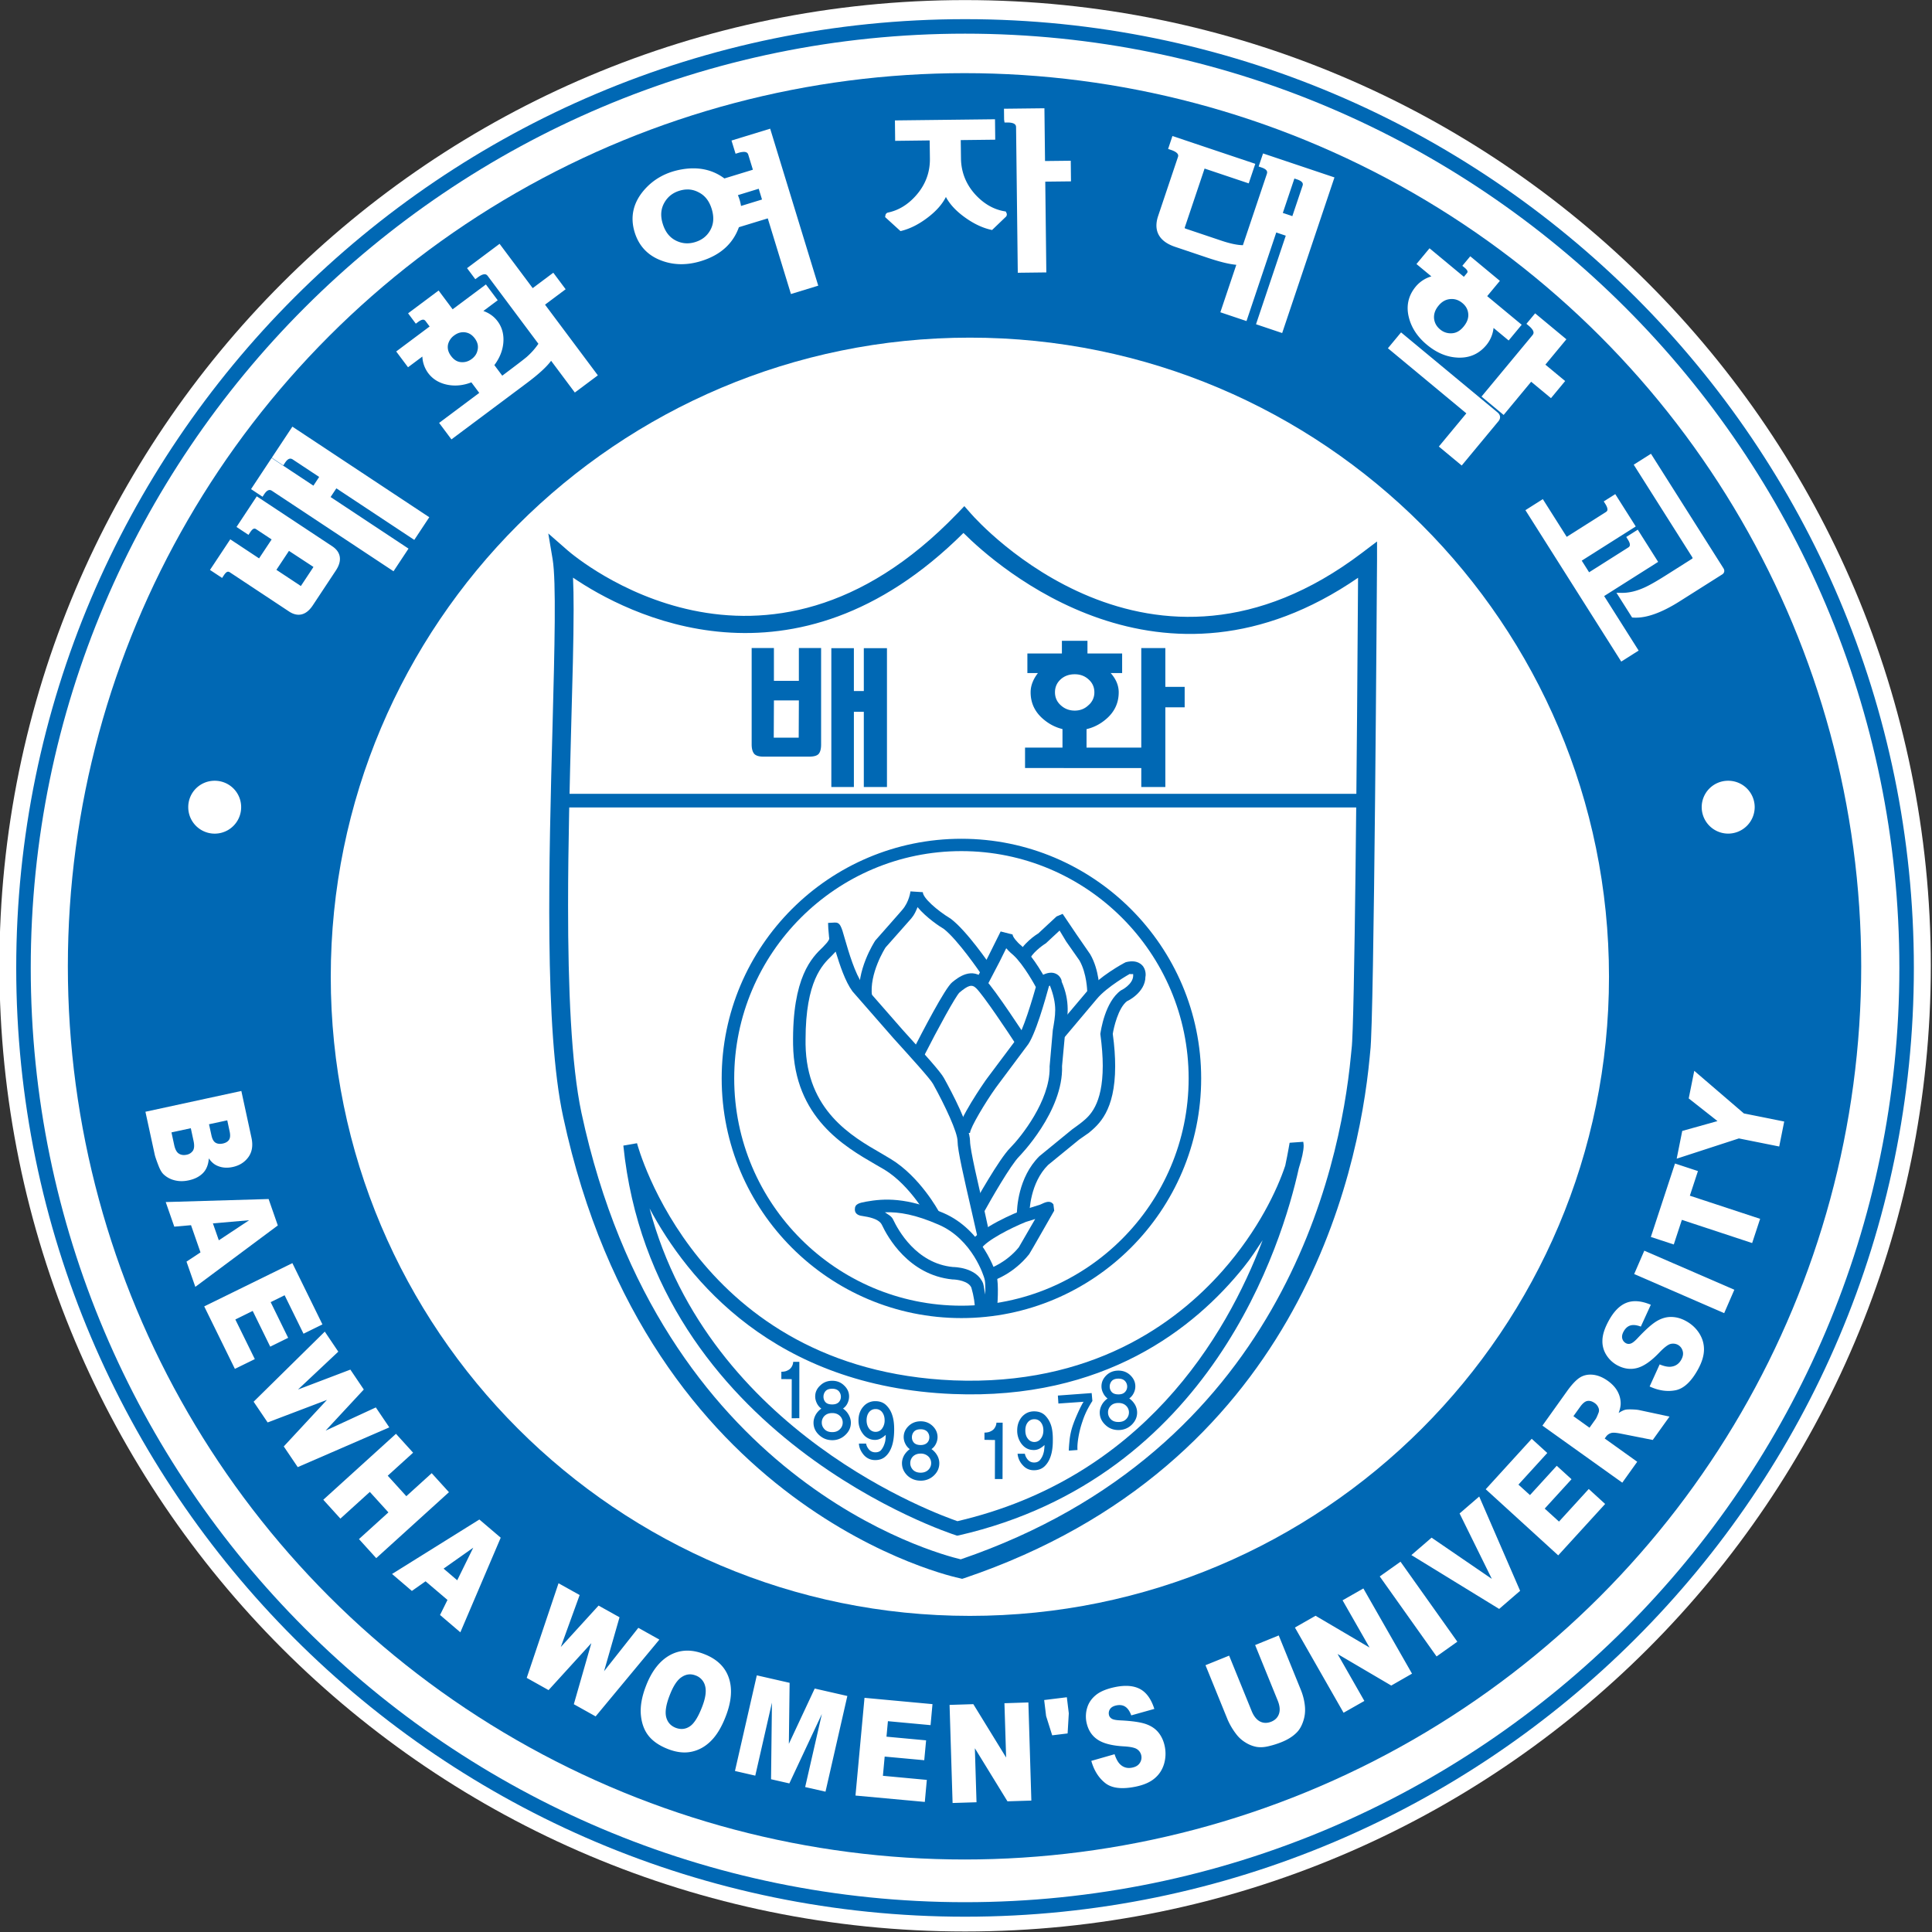 <svg xmlns="http://www.w3.org/2000/svg" width="232.92mm" height="232.92mm" viewBox="0 0 232.92 232.92"><rect x="0" y="0" width="232.92" height="232.92" fill="#333333" stroke="none"/><g transform="matrix(1.401 0 0 1.401 -227.892 32.58)"><path d="M328.814 59.856c0 45.89-37.203 83.097-83.102 83.097-45.89 0-83.099-37.207-83.099-83.097 0-45.895 37.21-83.103 83.099-83.103 45.899 0 83.102 37.208 83.102 83.103" style="fill:#fff;fill-opacity:1;fill-rule:nonzero;stroke:none;stroke-width:.18"/><path d="M245.71-20.358c-44.333 0-80.4 36.064-80.4 80.394 0 44.33 36.067 80.397 80.4 80.397 44.332 0 80.398-36.066 80.398-80.397 0-44.33-36.066-80.394-80.398-80.394zm0 162.04c-45.021 0-81.65-36.626-81.65-81.646 0-45.018 36.629-81.642 81.65-81.642 45.02 0 81.646 36.624 81.646 81.642 0 45.02-36.626 81.646-81.646 81.646" style="fill:#0068b4;fill-opacity:1;fill-rule:nonzero;stroke:none;stroke-width:.18"/><ellipse cx="245.664" cy="59.899" rx="77.161" ry="76.859" style="fill:#0068b4;fill-opacity:1;stroke:none;stroke-width:.331"/><g style="fill:#fff"><path d="M133.91 52.97a2.275 2.275 0 0 0-2.278-2.274 2.27 2.27 0 0 0-2.282 2.275 2.281 2.281 0 0 0 2.282 2.273 2.286 2.286 0 0 0 2.278-2.273M3.667 52.97a2.268 2.268 0 0 0-2.274-2.274A2.265 2.265 0 0 0-.886 52.97a2.276 2.276 0 0 0 4.553 0M.9 80.255l.206.934c.07.336.188.552.357.653.166.102.378.124.637.07.243-.055.416-.16.524-.319.104-.161.121-.406.05-.73l-.203-.946Zm-3.23.7.237 1.096c.082.371.214.618.402.732.187.119.41.15.673.093a.826.826 0 0 0 .537-.35c.115-.185.132-.462.051-.84l-.236-1.09Zm6.013-3.565.87 4.017c.146.667.06 1.224-.26 1.67-.318.441-.766.728-1.348.855-.492.107-.94.07-1.346-.112-.272-.119-.509-.328-.713-.63-.04.528-.2.947-.495 1.255-.3.31-.709.522-1.229.634-.43.095-.83.095-1.209 0a2.09 2.09 0 0 1-.957-.51c-.162-.152-.31-.405-.444-.756-.18-.464-.285-.777-.32-.936l-.803-3.698 8.255-1.789M1.745 90.241l2.609-1.727-3.118.27zM.168 91.28l-.815-2.34-1.44.127-.738-2.118 8.854-.26.792 2.273-7.098 5.285-.76-2.171 1.205-.796M8.074 92.205l2.587 5.274-1.628.8-1.626-3.309-1.201.592 1.505 3.071-1.543.76-1.508-3.075-1.494.736 1.676 3.41-1.715.84-2.639-5.376 7.586-3.723M10.864 98.099l1.162 1.724-3.467 3.258 4.506-1.713 1.155 1.713-3.284 3.536 4.32-1.995 1.16 1.717-7.88 3.42-1.203-1.78 3.716-4.004-5.103 1.939-1.206-1.784 6.124-6.031M16.99 106.892l1.473 1.626-2.183 1.98 1.6 1.763 2.183-1.98 1.485 1.636-6.258 5.675-1.486-1.64 2.534-2.297-1.598-1.763-2.534 2.298-1.471-1.623 6.255-5.675M22.26 119.496l1.38-2.805-2.553 1.802zm-.839 1.692-1.885-1.604-1.18.83-1.705-1.46 7.514-4.687 1.837 1.566-3.473 8.142-1.748-1.492.64-1.295M30.977 119.753l1.818 1.013-1.622 4.472 3.25-3.564 1.803 1.006-1.33 4.641 2.948-3.733 1.811 1.013-5.485 6.608-1.876-1.048 1.506-5.254-3.68 4.04-1.88-1.052 2.737-8.142M40.534 129.415c-.309.795-.404 1.418-.29 1.865.116.44.387.742.814.911.439.166.845.127 1.217-.123.372-.246.727-.816 1.066-1.7.287-.745.37-1.336.25-1.776a1.282 1.282 0 0 0-.826-.908c-.413-.159-.81-.113-1.193.144-.385.25-.73.778-1.038 1.587zm-2.04-.806c.493-1.288 1.182-2.174 2.056-2.663.88-.486 1.856-.525 2.93-.11 1.104.419 1.82 1.102 2.143 2.034.326.932.242 2.037-.246 3.308-.352.925-.774 1.632-1.262 2.121-.486.493-1.037.806-1.656.943-.619.141-1.297.07-2.03-.21-.747-.286-1.311-.666-1.691-1.137-.381-.471-.605-1.073-.674-1.805-.067-.729.075-1.559.43-2.48M48.04 127.677l2.823.644-.065 5.25 2.225-4.758 2.808.64-1.88 8.234-1.75-.397 1.437-6.285-2.798 5.971-1.575-.359.077-6.594-1.434 6.285-1.748-.401 1.88-8.23M57.307 129.612l5.85.542-.165 1.808-3.67-.34-.124 1.333 3.41.316-.16 1.71-3.405-.313-.152 1.654 3.779.352-.173 1.896-5.966-.548.776-8.41M64.628 130.22l2.044-.063 2.822 4.592-.145-4.673 2.06-.067.256 8.445-2.056.064-2.805-4.568.142 4.648-2.059.064-.26-8.442M72.767 129.802l1.952-.24.168 1.383-.102 1.731-1.327.162-.523-1.657-.168-1.38M76.824 135.038l2.002-.574c.127.387.28.669.46.852.29.288.642.387 1.054.302.308-.06.529-.197.66-.404a.839.839 0 0 0 .124-.644.84.84 0 0 0-.355-.531c-.192-.138-.591-.222-1.198-.254-.995-.06-1.735-.253-2.224-.59-.492-.335-.801-.824-.938-1.475a2.555 2.555 0 0 1 .065-1.27c.129-.42.379-.782.752-1.084.372-.303.92-.528 1.646-.68.892-.182 1.606-.122 2.156.173.548.3.954.87 1.22 1.707l-1.986.556c-.133-.362-.304-.609-.515-.746-.207-.137-.47-.173-.774-.11-.255.057-.431.159-.535.31a.635.635 0 0 0-.096.503c.025.13.104.24.234.324.127.084.387.137.79.151.99.051 1.711.158 2.168.32.458.162.818.408 1.078.736.26.327.436.717.53 1.168a3.113 3.113 0 0 1-.066 1.548c-.156.5-.43.912-.826 1.235-.39.324-.925.553-1.602.693-1.183.243-2.056.141-2.623-.306-.568-.45-.969-1.087-1.201-1.91M90.922 125.07l2.031-.827 1.895 4.665c.188.461.306.922.353 1.383.05.46.004.897-.133 1.31-.132.41-.318.742-.55.977-.326.338-.763.62-1.312.841a7.508 7.508 0 0 1-1.082.345c-.4.102-.76.123-1.078.07a2.708 2.708 0 0 1-.972-.39 2.812 2.812 0 0 1-.798-.732 5.852 5.852 0 0 1-.729-1.242l-1.897-4.666 2.034-.823 1.943 4.778c.175.429.408.721.702.883.298.155.621.166.975.026.348-.141.571-.374.674-.69.104-.317.064-.697-.113-1.13l-1.943-4.778M94.345 123.563l1.776-1.013 4.646 2.734-2.321-4.064 1.79-1.02 4.186 7.332-1.786 1.024-4.621-2.716 2.306 4.04-1.789 1.016-4.187-7.333M101.645 119.165l1.787-1.267 4.89 6.883-1.787 1.27-4.89-6.886M104.368 117.328l1.737-1.499 5.187 3.55-2.777-5.633 1.689-1.457 3.52 8.115-1.803 1.558-7.553-4.634M110.764 111.663l3.958-4.342 1.34 1.221-2.483 2.723.993.901 2.303-2.522 1.272 1.157-2.307 2.527 1.23 1.118 2.56-2.804 1.41 1.288-4.038 4.423-6.238-5.69M119.695 106.368l.534-.75c.056-.08.136-.257.243-.535a.557.557 0 0 0-.01-.44.885.885 0 0 0-.315-.394c-.22-.154-.43-.218-.633-.183-.202.031-.419.211-.645.532l-.558.777zm2.821 4.729-6.873-4.909 2.124-2.973c.396-.553.753-.933 1.073-1.147.32-.211.698-.3 1.128-.26.433.04.866.217 1.302.527.379.271.658.574.838.908.179.33.269.68.269 1.041 0 .23-.059.503-.174.817.236-.151.429-.247.586-.281.102-.026.293-.031.565-.026.278.01.478.03.61.056l2.617.56-1.443 2.012-2.787-.552c-.36-.07-.612-.091-.763-.053a.817.817 0 0 0-.473.324l-.112.155 2.798 2.002-1.285 1.798M124.87 102.817l.862-1.896c.374.154.687.221.94.2.41-.035.716-.24.919-.605.153-.274.192-.531.118-.763a.852.852 0 0 0-.414-.521.885.885 0 0 0-.633-.07c-.225.06-.55.31-.97.749-.686.721-1.317 1.161-1.89 1.316-.572.155-1.146.077-1.73-.239a2.534 2.534 0 0 1-.924-.873 2.183 2.183 0 0 1-.341-1.273c.01-.479.192-1.042.548-1.693.436-.795.945-1.309 1.526-1.534.584-.225 1.28-.17 2.09.172l-.86 1.88c-.363-.138-.663-.17-.903-.096-.238.074-.43.247-.582.525-.123.225-.158.426-.11.605.046.176.156.31.318.398a.508.508 0 0 0 .396.03c.151-.04.362-.204.631-.496.677-.721 1.223-1.207 1.647-1.453.42-.243.837-.356 1.258-.342.419.01.828.127 1.235.352.476.26.856.612 1.137 1.052.28.444.417.919.408 1.429-.01.51-.18 1.066-.51 1.668-.58 1.059-1.225 1.66-1.933 1.805-.71.14-1.455.036-2.232-.324M123.54 93.144l.87-2.009 7.749 3.36-.874 2.013-7.746-3.364M124.974 89.953l2.078-6.32 1.974.65-.696 2.12 6.047 1.991-.686 2.083-6.048-1.995-.696 2.118-1.973-.647M127.197 83.217l.478-2.387 3.033-.848-2.475-1.95.477-2.375 4.27 3.667 3.47.696-.43 2.149-3.47-.695-5.354 1.743" style="fill:#fff;fill-opacity:1;fill-rule:nonzero;stroke:none;stroke-width:.18" transform="translate(179.749 -6.765)"/><g style="fill:#fff"><path d="m7.707 30.562-1.36 2.057 2.312 1.53c.145.096.273.06.385-.108l1.018-1.537c.117-.178.099-.318-.056-.42zm10.786-.947-6.705-4.437-.778 1.175 6.704 4.437-1.007 1.525-10.25-6.783c-.36-.238-.701-.115-1.021.37l-.565-.375 1.489-2.252 3.598 2.38.777-1.174-2.493-1.65c-.36-.237-.699-.114-1.021.37l-.564-.374 1.49-2.252 11.355 7.516Zm-6.888 2.845-1.99 3.006c-.481.726-1.043.878-1.685.454l-5.1-3.375c-.3-.2-.591-.084-.875.345l-.617-.408 1.463-2.21 2.48 1.64 1.36-2.055-1.554-1.029c-.292-.192-.579-.075-.862.354l-.604-.399 1.461-2.21 6.281 4.157c.643.426.724 1.002.242 1.73" style="fill:#fff;fill-opacity:1;fill-rule:nonzero;stroke:none;stroke-width:.18" transform="translate(179.749 -6.765)"/><path d="M6.107 25.16a.88.88 0 0 1 .49.159l10.037 6.643.727-1.1-6.704-4.437 1.059-1.6 6.704 4.437.728-1.1L8.22 20.93 7.01 22.756l.151.1c.366-.428.806-.513 1.222-.237l2.705 1.79-1.059 1.6-3.597-2.38-1.208 1.827.152.1c.223-.264.468-.396.73-.396zm10.671 7.509L6.316 25.745c-.285-.192-.514.066-.668.297l-.14.213-.99-.655 1.77-2.678 3.597 2.38.495-.75-2.279-1.508c-.289-.189-.515.067-.667.3l-.142.212-.988-.656 1.771-2.677 11.78 7.796-1.29 1.95-6.706-4.437-.496.749 6.705 4.438zM6.7 32.546l2.1 1.39c-.01.015.002.01.03-.036l1.018-1.537c.03-.046.035-.07.035-.07l-2.102-1.378Zm2.11 1.91c-.098 0-.197-.03-.292-.094l-2.526-1.671 1.643-2.482 2.512 1.662c.215.141.36.419.128.773l-1.018 1.538c-.15.228-.326.275-.446.275Zm-6.262-2.262c.144 0 .287.046.423.138l5.1 3.374c.52.344.93.225 1.332-.38l1.99-3.007c.514-.779.18-1.145-.17-1.376l-6.068-4.016-1.18 1.784.19.126c.325-.377.712-.454 1.063-.221l1.767 1.168-1.643 2.483-2.479-1.64-1.181 1.783.204.135c.202-.232.42-.35.652-.35zm6.06 4.215c-.265 0-.54-.093-.818-.277l-5.1-3.375c-.184-.12-.329-.02-.522.274l-.141.212-1.043-.689L2.73 29.92l2.479 1.64 1.08-1.63-1.342-.888c-.178-.112-.316-.005-.51.281l-.14.213-1.03-.68L5.01 26.22l6.494 4.297c.758.503.87 1.243.314 2.083l-1.99 3.007c-.354.533-.764.802-1.221.802M21.524 14.297c.289.387.634.596 1.036.63.402.03.768-.074 1.1-.322.33-.248.532-.558.603-.93.093-.416-.005-.82-.293-1.206-.283-.378-.64-.585-1.072-.622-.372-.03-.723.08-1.055.326-.331.249-.54.558-.625.93-.078.417.025.816.307 1.194zm7.936-4.622 4.545 6.083-1.571 1.174-2.112-2.826c-.28.543-1.023 1.265-2.233 2.17l-6.274 4.687-.756-1.01 3.454-2.581-.95-1.272c-.705.31-1.39.401-2.056.276-.664-.123-1.179-.43-1.541-.915-.363-.485-.508-1.081-.437-1.789l-1.45 1.084-.712-.949 2.877-2.149L19.75 11c-.236-.317-.57-.315-1 .005l-.36-.483 2.218-1.655 1.207 1.615 2.862-2.138.71.951-1.451 1.084c.698.132 1.23.44 1.592.924.362.486.51 1.062.441 1.727-.068.666-.344 1.297-.835 1.895l.95 1.27c1.27-.95 2.044-1.54 2.318-1.771a6.068 6.068 0 0 0 1.154-1.344l-4.461-5.97c-.272-.363-.68-.34-1.226.069l-.406-.543 2.391-1.787 2.849 3.812 1.773-1.325.757 1.013-1.773 1.325" style="fill:#fff;fill-opacity:1;fill-rule:nonzero;stroke:none;stroke-width:.18" transform="translate(179.749 -6.765)"/><path d="M22.78 12.098c-.275 0-.532.091-.785.28a1.331 1.331 0 0 0-.528.783c-.064.337.02.662.262.983.245.328.523.502.852.528.342.03.643-.06.926-.271.28-.21.445-.464.505-.775.08-.351-.002-.677-.247-1.005-.24-.318-.53-.489-.89-.52a1.02 1.02 0 0 0-.094-.003zm-.079 3.09c-.054 0-.108-.003-.162-.005-.477-.041-.887-.286-1.22-.732-.325-.435-.445-.904-.352-1.393a1.85 1.85 0 0 1 .723-1.087c.38-.285.787-.408 1.228-.377.506.046.929.286 1.256.724.334.448.447.923.338 1.413-.081.428-.318.794-.7 1.08-.335.252-.71.379-1.11.379zm-1.285 4.816.45.603 6.07-4.537c1.172-.876 1.899-1.576 2.159-2.081l.187-.363 2.203 2.949 1.163-.87-4.546-6.082 1.774-1.325-.451-.604L28.65 9.02l-2.849-3.813L23.82 6.69l.107.142c.573-.353 1.06-.293 1.372.126l4.566 6.111-.092.148c-.31.498-.715.97-1.202 1.4-.285.24-1.047.821-2.335 1.784l-.205.152-1.221-1.634.127-.155c.454-.553.715-1.145.777-1.758.062-.605-.066-1.112-.392-1.548-.326-.436-.795-.706-1.435-.827l-.57-.107 1.712-1.28-.404-.542-2.863 2.14-1.207-1.617-1.808 1.35.063.087c.18-.104.351-.154.515-.154.171 0 .42.059.63.338l.646.865-2.877 2.147.405.542 1.712-1.28-.059.579c-.065.646.062 1.173.388 1.61.326.436.779.703 1.384.817.613.11 1.25.025 1.905-.26l.186-.082 1.225 1.639zm.346 1.317-1.06-1.42 3.453-2.581-.678-.908c-.687.266-1.367.337-2.017.215-.727-.136-1.299-.476-1.7-1.013a2.57 2.57 0 0 1-.5-1.422l-1.234.922-1.017-1.359 2.876-2.149-.34-.454c-.088-.119-.164-.133-.22-.133-.076 0-.211.035-.424.192l-.205.152-.664-.891 2.626-1.962 1.207 1.616 2.863-2.138 1.016 1.36-1.235.923c.509.18.92.476 1.222.88.4.536.566 1.178.492 1.906-.067.656-.326 1.284-.767 1.872l.679.91c1.141-.855 1.848-1.395 2.102-1.61.397-.35.737-.734 1.008-1.136l-4.356-5.83c-.101-.135-.196-.152-.269-.152-.106 0-.296.046-.6.274l-.204.152-.71-.952 2.799-2.093 2.85 3.813 1.773-1.326 1.062 1.422-1.774 1.326 4.546 6.083-1.981 1.479-2.042-2.733c-.382.524-1.074 1.158-2.097 1.923l-6.48 4.842M48.374-.565l-2.325.711c.229.404.366.876.416 1.42L48.807.85Zm-8.676 3.399c.24.785.675 1.327 1.304 1.629a2.416 2.416 0 0 0 1.81.123c.63-.194 1.104-.559 1.418-1.096.354-.602.411-1.29.175-2.067C44.166.65 43.733.11 43.103-.19c-.553-.283-1.151-.324-1.794-.13-.629.195-1.106.566-1.428 1.117-.354.601-.416 1.28-.183 2.038Zm11.45 5.66-1.994-6.51-2.855.874c-.465 1.42-1.51 2.38-3.136 2.877-1.154.354-2.235.34-3.24-.041-1.094-.406-1.811-1.164-2.151-2.273-.372-1.218-.13-2.334.73-3.348.798-.943 1.853-1.524 3.166-1.744 1.38-.229 2.557.046 3.531.82l2.823-.865-.464-1.517c-.133-.433-.525-.548-1.177-.348l-.199-.647 2.84-.87 3.986 13.02-1.86.57" style="fill:#fff;fill-opacity:1;fill-rule:nonzero;stroke:none;stroke-width:.18" transform="translate(179.749 -6.765)"/><path d="M46.412.303c.125.283.215.593.27.93l1.806-.554-.283-.926zm-.172 1.6-.03-.313c-.046-.506-.176-.948-.384-1.318l-.158-.275 2.873-.881.584 1.901zM42.08-.186c-.224 0-.458.035-.697.11-.57.176-.992.502-1.283 1-.318.543-.37 1.142-.158 1.834.22.72.603 1.201 1.17 1.473.517.248 1.06.285 1.625.11.573-.175.99-.497 1.274-.981.317-.541.366-1.151.149-1.863-.218-.71-.6-1.188-1.167-1.458a1.976 1.976 0 0 0-.914-.226zm-.037 5.145a2.65 2.65 0 0 1-1.151-.266c-.696-.334-1.18-.934-1.44-1.786-.253-.824-.183-1.578.208-2.241a2.672 2.672 0 0 1 1.574-1.23c.707-.217 1.377-.165 1.984.143.687.328 1.171.925 1.43 1.769.257.844.191 1.608-.198 2.27-.347.591-.873.999-1.565 1.211-.283.087-.566.13-.842.13zm7.28-3.297 1.993 6.511 1.371-.42-3.837-12.53-2.35.717.053.17c.65-.135 1.094.078 1.248.584l.538 1.762-3.195.978-.106-.085c-.912-.726-2.032-.982-3.329-.767-1.245.207-2.259.765-3.015 1.657-.804.95-1.027 1.968-.679 3.108.319 1.038.971 1.727 1.997 2.108.948.36 1.979.372 3.074.036 1.557-.476 2.528-1.364 2.97-2.712l.04-.125zm1.654 7.15-1.994-6.51-2.485.76c-.51 1.429-1.608 2.41-3.262 2.916-1.203.37-2.353.354-3.404-.045-1.166-.433-1.941-1.253-2.304-2.437-.398-1.301-.136-2.508.776-3.589.837-.985 1.953-1.601 3.32-1.828 1.395-.233 2.618.03 3.626.787l2.452-.751-.39-1.272c-.04-.137-.117-.263-.391-.263a1.7 1.7 0 0 0-.465.085l-.244.074-.35-1.135 3.328-1.02 4.136 13.509-2.35.719M72.602-1.108l.091 7.81-1.944.025-.143-12.26c-.005-.453-.35-.674-1.032-.665l-.01-.68 2.968-.035.052 4.543 2.214-.025.015 1.263zm-4.396 4.134c-.707-.165-1.421-.512-2.143-1.039-.766-.556-1.3-1.149-1.597-1.783-.036-.07-.085-.106-.153-.106-.079-.01-.133.025-.165.11-.284.64-.802 1.247-1.556 1.82-.71.543-1.415.906-2.118 1.088l-1.102-1.003c-.025-.031-.015-.052.016-.063.959-.195 1.807-.715 2.547-1.554.85-.966 1.267-2.074 1.253-3.328l-.02-1.832-2.968.036-.016-1.249 8.1-.093.016 1.246-2.969.036.02 1.832c.016 1.263.458 2.37 1.33 3.313.76.813 1.621 1.306 2.585 1.479.035.01.04.03.015.061l-1.077 1.03" style="fill:#fff;fill-opacity:1;fill-rule:nonzero;stroke:none;stroke-width:.18" transform="translate(179.749 -6.765)"/><path d="m59.841 2.198.7.635c.622-.183 1.259-.522 1.896-1.008.716-.544 1.213-1.122 1.478-1.72a.398.398 0 0 1 .376-.263.43.43 0 0 1 .405.25c.278.593.788 1.16 1.517 1.689.646.471 1.291.794 1.918.963l.681-.651c-.841-.23-1.625-.723-2.316-1.464-.913-.987-1.383-2.158-1.398-3.484l-.026-2.087 2.97-.035-.011-.737-7.59.088.01.737 2.97-.036.025 2.088c.015 1.312-.428 2.488-1.317 3.499-.67.761-1.439 1.276-2.287 1.533Zm.564 1.2L59.08 2.19l.036-.194a.293.293 0 0 1 .19-.19c.93-.19 1.739-.686 2.439-1.48.803-.912 1.203-1.973 1.19-3.155l-.02-1.577-2.97.036-.02-1.758 8.612-.1.02 1.758-2.968.035.02 1.577c.016 1.192.44 2.25 1.263 3.14.716.768 1.537 1.24 2.44 1.402l.15.025.078.164a.298.298 0 0 1-.046.27l-1.21 1.161-.133-.03c-.737-.173-1.489-.536-2.236-1.08-.74-.537-1.279-1.12-1.603-1.734-.316.63-.84 1.22-1.564 1.77-.735.563-1.479.943-2.208 1.133Zm9.422-9.844c.887.081 1.03.593 1.035.906l.14 12.006 1.433-.015-.091-7.81 2.214-.026-.01-.753-2.214.026-.053-4.542-2.457.026zm.67 13.43L70.35-5.533c-.002-.124-.005-.415-.741-.415h-.253l-.036-.252-.01-.933 3.48-.04.052 4.54 2.214-.025.02 1.775-2.214.025.092 7.81-2.456.03M91.322 11.25l2.56-7.621-1.303-.437-2.561 7.622-1.765-.593 1.398-4.16c-.594.004-1.512-.2-2.757-.617L84.12 4.51c-1.25-.419-1.685-1.198-1.302-2.337l1.702-5.068c.137-.409-.118-.722-.765-.938l.21-.627 6.646 2.23-.401 1.198-3.8-1.275-1.78 5.3c-.072.213.01.36.242.439l3.083 1.035c.859.288 1.558.42 2.097.395l2.114-6.292c.137-.409-.07-.708-.622-.894l.217-.64 2.593.871-1.375 4.087 1.305.438.95-2.832c.138-.409-.069-.706-.62-.891l.216-.644 2.592.872-4.337 12.908-1.764-.594" style="fill:#fff;fill-opacity:1;fill-rule:nonzero;stroke:none;stroke-width:.18" transform="translate(179.749 -6.765)"/><path d="m93.304 1.834.82.275.87-2.59c.046-.13.125-.372-.46-.569l-.234-.078zm-1.658 9.255 1.28.432L97.1-.902l-2.107-.708-.058.17c.683.327.642.831.544 1.12l-1.032 3.074-1.789-.598 1.374-4.089-2.109-.71-.057.174c.683.326.641.83.544 1.12L90.24 5.11l-.175.01c-.567.026-1.29-.106-2.188-.408l-3.084-1.036c-.188-.063-.319-.167-.389-.307a.58.58 0 0 1-.015-.456l1.861-5.544 3.8 1.277.239-.713-6.161-2.068-.052.153c.813.359.785.88.686 1.171L83.06 2.256c-.169.503-.163.907.02 1.234.184.33.562.593 1.122.782l2.773.932c1.195.4 2.086.603 2.65.603h.355l-.086.337-1.317 3.92 1.28.43 2.561-7.622 1.789.6zm1.602 1.08-2.25-.757 2.56-7.622-.818-.275-2.561 7.623-2.25-.756 1.373-4.085c-.623-.057-1.437-.258-2.489-.612l-2.773-.933c-.686-.23-1.158-.571-1.406-1.017-.253-.452-.272-1.006-.057-1.644l1.702-5.067c.036-.101.123-.371-.604-.616l-.242-.081.373-1.112 7.13 2.392L90.37-.71l-3.799-1.275-1.7 5.058c-.015.046-.01.067-.01.067.005.005.031.025.093.05l3.084 1.037c.735.245 1.35.375 1.83.383l2.057-6.12c.041-.131.126-.372-.46-.569l-.242-.083.38-1.124 3.069 1.03 3.076 1.033-4.5 13.393M114.644 16l-2.371 2.857-1.51-1.252 4.218-5.088c.288-.346.17-.739-.355-1.174l.423-.51 2.298 1.907-1.81 2.181 1.704 1.413-.894 1.078zm-8.128-6.359c-.354.427-.503.877-.445 1.351.057.42.257.774.602 1.06.344.285.74.417 1.188.394.446-.02.844-.243 1.192-.663.36-.434.512-.88.458-1.339a1.58 1.58 0 0 0-.589-1.05c-.354-.293-.742-.428-1.167-.406-.485.025-.9.242-1.239.653zm4.691 1.568c.015.734-.18 1.346-.585 1.836-.597.72-1.37 1.046-2.317.98-.847-.05-1.657-.393-2.431-1.036-.768-.634-1.257-1.368-1.468-2.198-.24-.918-.062-1.737.534-2.457.406-.49.976-.791 1.71-.904l-1.485-1.232.796-.96 2.957 2.452.424-.51c.209-.253.132-.528-.23-.828l.355-.427 2.156 1.789-1.091 1.314 2.97 2.462-.797.961zm-4.117 10.693 2.25-2.715c.08-.094.063-.188-.051-.28l-6.584-5.463.806-.972 8.095 6.714c.156.128.177.26.066.394l-3.01 3.628-1.574-1.306" style="fill:#fff;fill-opacity:1;fill-rule:nonzero;stroke:none;stroke-width:.18" transform="translate(179.749 -6.765)"/><path d="m107.84 9.24-.073.002c-.413.02-.758.205-1.055.562-.31.373-.436.752-.388 1.157.051.356.217.648.513.895.274.226.577.337.926.337l.085-.003c.376-.02.706-.204 1.008-.57.317-.382.448-.757.401-1.145-.04-.35-.204-.64-.499-.885-.284-.235-.584-.35-.918-.35zm-.078 3.464c-.466 0-.887-.154-1.252-.456a1.875 1.875 0 0 1-.693-1.222c-.066-.549.104-1.069.503-1.549.386-.466.864-.717 1.421-.745l.099-.003c.45 0 .87.158 1.245.469.394.328.623.737.679 1.216.063.528-.11 1.044-.514 1.533-.394.475-.857.729-1.376.754zm-2.238-6.539 1.725 1.431-.56.086c-.676.104-1.183.37-1.552.815-.545.658-.704 1.387-.485 2.23.198.775.664 1.47 1.384 2.065.728.604 1.495.933 2.284.978.9.062 1.558-.229 2.105-.888.369-.445.541-.99.527-1.668l-.01-.558 1.73 1.435.471-.567-2.97-2.462 1.092-1.316-1.763-1.461-.04.046c.426.474.204.858.076 1.012l-.586.707-2.958-2.453zm3.016 8.123c-.082 0-.168-.002-.253-.01-.896-.052-1.764-.42-2.576-1.095-.805-.665-1.327-1.45-1.553-2.33-.26-.998-.063-1.901.586-2.683a2.749 2.749 0 0 1 1.344-.876l-1.284-1.064 1.124-1.354 2.957 2.453.26-.313c.053-.064.15-.183-.195-.47l-.198-.163.682-.82 2.549 2.115-1.092 1.315 2.97 2.463-1.123 1.353-1.3-1.079a2.788 2.788 0 0 1-.62 1.476c-.595.717-1.36 1.08-2.278 1.08zm2.582 3.283 1.117.927 2.37-2.858 1.704 1.413.569-.686-1.704-1.412 1.81-2.182-1.906-1.58-.103.125c.25.25.384.494.407.741a.835.835 0 0 1-.21.623zm1.184 1.646-1.904-1.58 4.383-5.282c.093-.113.098-.196.093-.25-.01-.11-.09-.296-.414-.566l-.197-.163.749-.903 2.69 2.233-1.808 2.182L117.6 16.3l-1.22 1.472-1.705-1.413zm-4.857 2.652 1.182.98 2.846-3.43c.01.01.005-.004-.03-.037l-7.9-6.55-.48.578 6.387 5.3a.478.478 0 0 1 .191.323.431.431 0 0 1-.107.318zm1.249 1.7-1.968-1.633 2.367-2.856-6.75-5.602 1.132-1.365 8.29 6.876c.318.261.26.561.101.755l-3.172 3.825M123.507 36.4l-1.023-1.616c.628.01 1.314-.15 2.06-.49.435-.196 1.051-.546 1.849-1.052l2.278-1.442c.183-.113.206-.28.067-.498l-4.888-7.724 1.054-.666 6.1 9.637c.046.075.04.13-.02.17l-3.673 2.324c-1.528.968-2.798 1.42-3.806 1.358zm-8.975-8.91 1.067-.676 2.055 3.247 3.578-2.266c.338-.214.352-.567.04-1.058l.56-.355 1.49 2.353-4.648 2.941.907 1.432 3.58-2.266c.337-.214.355-.562.05-1.045l.56-.354 1.48 2.34-4.646 2.94 2.968 4.692-1.067.675-7.973-12.6" style="fill:#fff;fill-opacity:1;fill-rule:nonzero;stroke:none;stroke-width:.18" transform="translate(179.749 -6.765)"/><path d="M123.651 36.15h.041c.924 0 2.097-.445 3.484-1.324l3.547-2.244-5.9-9.319-.621.395 4.75 7.508c.113.176.153.346.118.503a.55.55 0 0 1-.263.348l-2.278 1.44c-.8.508-1.433.868-1.88 1.07-.602.274-1.177.44-1.714.493zm.041.512c-.068 0-.136-.003-.202-.005l-.13-.01-1.347-2.129.475.01h.004c.632 0 1.266-.157 1.946-.467.428-.193 1.038-.541 1.819-1.035l2.278-1.442c.035-.03.04-.064-.01-.146l-5.026-7.94 1.485-.94 6.237 9.853c.141.225.055.423-.093.52l-3.677 2.326c-1.47.93-2.734 1.404-3.756 1.404zm-8.808-9.093 7.7 12.169.635-.402-2.967-4.691 4.646-2.941-1.207-1.908-.14.088c.32.67-.01 1.019-.254 1.173l-3.796 2.402-1.18-1.862 4.648-2.941-1.216-1.921-.14.088c.127.26.166.489.119.696a.775.775 0 0 1-.365.49l-3.793 2.404-2.055-3.245zm7.542 12.872-8.246-13.03 1.498-.95 2.055 3.246 3.362-2.128c.105-.066.13-.13.14-.171.025-.121-.036-.311-.179-.534l-.136-.216.991-.628 1.763 2.783-4.647 2.943.633 1 3.364-2.13c.094-.06.291-.185-.031-.692l-.136-.216.99-.628 1.754 2.772-4.646 2.941 2.968 4.691-1.498.947" style="fill:#fff;fill-opacity:1;fill-rule:nonzero;stroke:none;stroke-width:.18" transform="translate(179.749 -6.765)"/></g></g><path d="M301.121 60.8c0 30.37-24.622 54.995-54.998 54.995-30.371 0-54.997-24.624-54.997-54.995 0-30.375 24.626-55 54.997-55 30.376 0 54.998 24.625 54.998 55" style="fill:#fff;fill-opacity:1;fill-rule:nonzero;stroke:none;stroke-width:.119"/><g style="fill:#0068b4;fill-opacity:1"><path d="M67.963 65.793c.025-.036-1.125 2.157-1.125 2.157l.957.493 1.139-2.184.57-1.152c.252.292.517.52.608.59.918.84 1.924 2.721 1.936 2.746l.939-.493c-.036-.09-1.091-2.087-2.19-3.068-.375-.3-.746-.759-.746-.956l-1.028-.262-1.06 2.129" style="fill:#0068b4;fill-opacity:1;fill-rule:nonzero;stroke:none;stroke-width:.18" transform="translate(179.749 -6.765)"/><g style="fill:#0068b4;fill-opacity:1"><path d="M31.33 51.82v1.173h68.7V51.82h-68.7" style="fill:#0068b4;fill-opacity:1;fill-rule:nonzero;stroke:none;stroke-width:.18" transform="translate(179.749 -6.765)"/><g style="fill:#0068b4;fill-opacity:1"><path d="M65.823 29.372c2.871 2.865 17.062 15.476 33.956 3.857-.084 14.013-.3 38.66-.554 40.503l-.065.651c-.947 9.905-6.12 33.927-33.57 43.311-2.142-.51-25.848-6.77-32.64-38.423-.886-4.164-1.151-10.818-1.151-17.817 0-5.304.148-10.802.272-15.542.108-3.888.205-7.328.205-9.961 0-1.06-.015-1.966-.051-2.733 4.539 3.095 18.963 10.706 33.597-3.846zm-.536-1.672C48.57 45.073 32.478 31.486 31.79 30.898l-1.694-1.481.374 2.22c.316 1.909.169 7.615-.005 14.231-.312 11.684-.72 26.227.912 33.751 7.302 34.057 33.842 39.648 34.12 39.7l.21.052.204-.063c28.524-9.652 33.89-34.526 34.863-44.768l.055-.578c.338-2.494.566-40.594.583-42.225v-1.632l-1.295.98c-18.22 13.82-33.01-2.643-33.634-3.358l-.585-.664-.61.639" style="fill:#0068b4;fill-opacity:1;fill-rule:nonzero;stroke:none;stroke-width:.18" transform="translate(179.749 -6.765)"/><path d="M63.669 88.887c2.95 1.263 3.925 4.504 3.957 4.648.066.187.08.573.08.996 0 .144-.005.246-.016.376-.065-.327-.094-.658-.175-.953-.55-1.404-2.523-1.415-2.6-1.415-3.163-.306-4.723-3.202-5.137-4.068-.143-.327-.457-.45-.717-.64 1.241-.046 2.644.204 4.606 1.056zm-6.242-1.97c-.564.109-.96.186-.95.671.005.472.46.539.698.57.415.067 1.377.211 1.632.76.472 1.007 2.287 4.31 6.06 4.69.38 0 1.403.138 1.638.712.2.672.333 1.534.275 1.72l.887.609c.095-.12.095-.334.128-.528.224.03.912.092.912.092.025-.215.184-2.182-.041-2.984-.051-.155-1.158-3.87-4.576-5.342-3.17-1.35-5.073-1.256-6.662-.97" style="fill:#0068b4;fill-opacity:1;fill-rule:nonzero;stroke:none;stroke-width:.18" transform="translate(179.749 -6.765)"/><path d="m72.438 87.166-1.488.471c-.551.183-3.701 1.5-4.516 2.756l.91.573c.47-.728 2.586-1.794 3.818-2.294h-.01s.42-.134.844-.264c-.601 1.035-1.413 2.439-1.413 2.439-1.076 1.322-2.49 1.812-2.497 1.819l.336 1.02c.068-.02 1.734-.584 3.056-2.252.067-.08 1.97-3.424 1.97-3.424l.184-.32-.069-.542c-.29-.38-.672-.197-1.123.016" style="fill:#0068b4;fill-opacity:1;fill-rule:nonzero;stroke:none;stroke-width:.18" transform="translate(179.749 -6.765)"/><path d="M76.482 68.787zm3.294-2.47c-.21.09-2.313 1.256-3.294 2.47l-2.843 3.364.883.616 2.773-3.292c.873-1.057 2.85-2.164 2.87-2.176-.119.054.217.04.258.03l.005.13c-.005.774-1.043 1.28-1.06 1.28-1.375.992-1.724 3.478-1.768 3.74.142 1.063.209 1.957.209 2.743 0 3.385-1.156 4.334-1.767 4.831-.127.117-.868.646-.868.646l-2.823 2.309c-1.828 1.823-1.935 4.49-1.935 5.064v.13l1.074-.053v-.04c0-.38.065-2.802 1.612-4.347l2.667-2.18.851-.595c.831-.697 2.257-1.87 2.257-5.723 0-.805-.058-1.724-.206-2.786.075-.486.459-2.245 1.238-2.822 0 .02 1.573-.732 1.573-2.105.005.046.125-.587-.311-1.006-.333-.311-.79-.386-1.397-.232M54.712 62.899l-.54.03.02.488.067.756c.03.12.04.162-.183.458l-.338.367c-.936.896-2.663 2.557-2.577 8.405.101 6.286 4.464 8.787 7.066 10.297l.795.46c2.232 1.362 3.752 4.145 3.755 4.173l.955-.513c-.062-.13-1.664-3.058-4.16-4.572l-.803-.478c-2.575-1.48-6.445-3.708-6.534-9.381v-.417c0-5.043 1.459-6.45 2.235-7.2 0 0 .244-.25.355-.374.363 1.179.82 2.572 1.447 3.422l3.532 4.04c1.476 1.63 3.164 3.486 3.4 3.922 1.051 1.9 2.11 4.167 2.11 4.93 0 .78.557 3.184 1.216 6.045l.465 2.05 1.06-.15-.467-2.147c-.456-1.903-1.2-5.081-1.2-5.798 0-1.252-1.574-4.227-2.25-5.443-.28-.512-1.528-1.909-3.543-4.131l-3.458-3.953c-.643-.887-1.191-2.74-1.512-3.85-.322-1.15-.416-1.467-.911-1.437" style="fill:#0068b4;fill-opacity:1;fill-rule:nonzero;stroke:none;stroke-width:.18" transform="translate(179.749 -6.765)"/><path d="m72.453 67.51-.194.127-.046.216c-.469 1.762-1.32 4.472-1.755 4.977 0 .01-2.55 3.404-2.55 3.404l-.203.278c-.026.04-2.393 3.415-2.393 4.488h1.075c.025-.475 1.35-2.674 2.197-3.858l.21-.285 2.473-3.313c.718-.83 1.631-4.147 1.916-5.18.035-.01.04-.025.08-.045.315.813.455 1.488.455 2.096 0 .585-.104 1.133-.207 1.738l-.275 3.131c.003.055.003.1.003.149 0 2.818-2.443 5.888-3.385 6.845-.973.97-2.994 4.601-3.227 5.017l.96.517c.594-1.08 2.296-4.047 3.022-4.776.04-.046 3.826-3.893 3.697-7.792l.27-2.903c.225-1.35.45-2.626-.307-4.37.035-.051-.086-.45-.436-.64-.359-.201-.824-.146-1.38.178" style="fill:#0068b4;fill-opacity:1;fill-rule:nonzero;stroke:none;stroke-width:.18" transform="translate(179.749 -6.765)"/><path d="M64.855 68.034c-.618.49-2.598 4.325-3.433 5.952l.96.477c1.257-2.476 2.767-5.225 3.1-5.546.745-.617 1.062-.739 1.446-.359.658.663 2.73 3.767 3.48 4.925l.89-.597c-.108-.154-2.745-4.212-3.6-5.086-1.149-1.135-2.332-.178-2.843.234M73.833 62.373l-1.588 1.475c-.064.016-1.436.903-1.787 1.984l1.007.332c.21-.598 1.106-1.274 1.447-1.478.052-.054.726-.668 1.183-1.1.275.463.568.944.568.944l1.143 1.634c.635 1.108.665 2.638.665 2.65h1.06c0-.072-.01-1.832-.802-3.186l-1.197-1.734-1.175-1.743-.524.222" style="fill:#0068b4;fill-opacity:1;fill-rule:nonzero;stroke:none;stroke-width:.18" transform="translate(179.749 -6.765)"/><path d="M60.56 61.8c.03-.02-2.323 2.643-2.323 2.643-.083.123-1.682 2.606-1.348 4.964l1.067-.16c-.272-1.948 1.14-4.179 1.17-4.213-.014.02 2.211-2.496 2.211-2.496.282-.336.4-.642.536-.966.75.903 1.918 1.679 2.254 1.869 1.216.946 3.137 3.768 3.16 3.803l.894-.608c-.091-.125-2.045-3.005-3.454-4.068-1.18-.714-2.4-1.792-2.4-2.284l-1.067-.068c0 .015-.102.895-.7 1.585" style="fill:#0068b4;fill-opacity:1;fill-rule:nonzero;stroke:none;stroke-width:.18" transform="translate(179.749 -6.765)"/><path d="M46.095 76.308c0-10.785 8.774-19.558 19.549-19.558 10.78 0 19.556 8.773 19.556 19.558 0 10.78-8.775 19.56-19.556 19.56-10.775 0-19.549-8.78-19.549-19.56zm-1.078 0c0 11.379 9.258 20.626 20.627 20.626 11.372 0 20.634-9.247 20.634-20.626 0-11.38-9.262-20.62-20.634-20.62-11.369 0-20.627 9.24-20.627 20.62" style="fill:#0068b4;fill-opacity:1;fill-rule:nonzero;stroke:none;stroke-width:.18" transform="translate(179.749 -6.765)"/><path d="M38.81 87.497c3.254 6.101 10.7 15.345 26.106 15.971 13.016.528 20.8-5.65 25.025-10.918.629-.774 1.12-1.556 1.626-2.316-3.161 8.354-10.385 20.472-26.26 24.177-1.555-.538-21.356-7.582-26.496-26.914zm55.08-5.652c-.011.03-.125.793-.377 1.969-.683 2.06-2.31 5.551-5.387 9.045-4.036 4.568-11.304 9.898-23.151 9.437-22.082-.921-27.195-20.222-27.244-20.409l-1.176.205c2.57 25.127 28.31 33.431 28.559 33.512l.158.053.16-.026c21.71-4.993 27.825-25.134 29.248-31.586.257-.814.417-1.506.417-1.951 0-.118-.02-.229-.035-.33l-1.174.083" style="fill:#0068b4;fill-opacity:1;fill-rule:nonzero;stroke:none;stroke-width:.18" transform="translate(179.749 -6.765)"/><path d="m51.041 105.555.005-3.364-.894-.01v-.63c.136 0 .265-.015.396-.053.126-.046.236-.102.33-.179a.88.88 0 0 0 .293-.62h.53l-.003 4.85-.658.004M55.089 104.175a.674.674 0 0 0 .186-.468.72.72 0 0 0-.186-.49c-.133-.136-.314-.203-.556-.203-.27 0-.455.067-.58.204a.727.727 0 0 0-.176.49c0 .178.06.337.177.467.124.127.308.19.579.19.242 0 .423-.063.556-.19zm.096 2.326a.779.779 0 0 0 .247-.573.777.777 0 0 0-.247-.58c-.167-.16-.383-.24-.652-.24-.28 0-.501.08-.665.24a.794.794 0 0 0-.237.58c0 .225.082.411.237.573.164.17.385.246.665.246.27 0 .486-.077.652-.246zm.765-1.238c.12.214.183.443.183.675 0 .405-.155.757-.478 1.056a1.584 1.584 0 0 1-1.122.447c-.445 0-.82-.152-1.137-.447-.321-.3-.476-.651-.476-1.056 0-.232.065-.46.179-.672.125-.221.29-.398.493-.542a1.259 1.259 0 0 1-.388-.467c-.091-.19-.14-.38-.14-.58 0-.36.142-.676.434-.944.281-.274.621-.404 1.034-.404.397 0 .74.13 1.02.404.285.268.428.584.428.943 0 .2-.046.39-.133.58-.088.19-.215.342-.389.462.207.144.37.323.491.545M58.825 106.434a1.16 1.16 0 0 0 .214-.703c0-.285-.074-.517-.214-.7a.68.68 0 0 0-.567-.268.682.682 0 0 0-.556.264c-.144.18-.215.419-.215.704 0 .28.07.513.215.71a.68.68 0 0 0 .556.282.671.671 0 0 0 .567-.289zm.367-1.984c.242.24.417.538.521.897.104.327.154.75.146 1.277-.01.521-.073.957-.19 1.313-.122.373-.306.679-.542.89-.24.225-.542.327-.901.327-.386 0-.71-.144-.973-.433-.252-.295-.41-.626-.427-.988h.622c.016.158.097.33.236.5.142.168.33.252.56.252.223 0 .398-.07.508-.214a1.58 1.58 0 0 0 .257-.471c.063-.166.095-.314.104-.45.016-.131.02-.254.02-.367a1.974 1.974 0 0 1-.418.306 1.074 1.074 0 0 1-.573.127 1.272 1.272 0 0 1-.974-.528 1.854 1.854 0 0 1-.378-1.157c0-.461.136-.859.409-1.172a1.32 1.32 0 0 1 1.039-.475c.396 0 .714.12.954.366M62.702 107.662a.654.654 0 0 0 .184-.467.706.706 0 0 0-.184-.49c-.133-.133-.32-.204-.56-.204-.263 0-.454.07-.577.204a.723.723 0 0 0-.178.49c0 .182.06.338.178.467.123.127.314.197.577.197.24 0 .427-.07.56-.197zm.095 2.333a.795.795 0 0 0 .246-.577.78.78 0 0 0-.246-.58.924.924 0 0 0-.655-.243c-.283 0-.499.087-.663.243a.812.812 0 0 0-.234.58c0 .222.08.408.234.577.164.159.38.243.663.243.273 0 .49-.084.655-.243zm.764-1.249c.125.222.183.447.183.68 0 .407-.153.76-.474 1.062a1.602 1.602 0 0 1-1.128.437c-.442 0-.825-.145-1.14-.437-.307-.303-.47-.655-.47-1.063 0-.232.062-.457.18-.675a1.78 1.78 0 0 1 .492-.539 1.21 1.21 0 0 1-.386-.467 1.277 1.277 0 0 1-.139-.57c0-.363.143-.687.428-.958.284-.27.63-.4 1.035-.4.4 0 .737.13 1.024.4.282.271.427.595.427.957 0 .19-.045.388-.135.57-.09.194-.22.345-.388.465.206.147.371.327.49.538M68.526 110.784l.01-3.357-.906-.016v-.622c.143 0 .275-.02.398-.053.132-.051.24-.102.337-.183a.769.769 0 0 0 .194-.253.794.794 0 0 0 .1-.366h.536l-.01 4.848-.661.004M72.481 107.307c.147-.193.218-.426.218-.704 0-.281-.071-.517-.218-.7a.667.667 0 0 0-.563-.264.672.672 0 0 0-.555.26c-.149.18-.216.416-.216.704 0 .285.067.525.216.708a.677.677 0 0 0 .555.285.67.67 0 0 0 .563-.289zm.376-1.988c.236.243.413.542.521.897.097.324.144.753.134 1.281 0 .528-.066.964-.18 1.309-.123.38-.31.68-.544.897-.24.218-.543.324-.902.324-.39 0-.708-.144-.967-.44a1.637 1.637 0 0 1-.44-.981h.629c.025.162.102.33.24.5.138.165.323.256.557.256.222 0 .398-.08.51-.222.114-.144.204-.302.259-.471.054-.162.09-.31.096-.444.02-.134.026-.257.026-.369a1.898 1.898 0 0 1-.416.306 1.062 1.062 0 0 1-.579.123c-.402-.015-.72-.194-.974-.517a1.875 1.875 0 0 1-.38-1.165c0-.468.139-.858.41-1.175.278-.31.628-.468 1.041-.468.397 0 .716.117.961.36M76.915 104.073c-.095.14-.23.363-.399.676a6.83 6.83 0 0 0-.456 1.087 8.39 8.39 0 0 0-.343 1.344c-.08.465-.105.834-.08 1.105l-.746.056c-.003-.218.026-.542.069-.978a5.94 5.94 0 0 1 .316-1.316c.136-.383.298-.75.467-1.122.17-.363.309-.63.415-.789l-2.166.152-.046-.687 2.909-.214.063.686M79.718 103.303a.669.669 0 0 0 .193-.468.694.694 0 0 0-.193-.49c-.127-.133-.308-.2-.556-.2-.266 0-.45.067-.576.2a.724.724 0 0 0-.179.49.7.7 0 0 0 .18.468c.125.13.309.197.575.197.248 0 .43-.067.556-.197zm.095 2.336a.812.812 0 0 0 .25-.58.78.78 0 0 0-.25-.585c-.162-.158-.384-.235-.651-.235-.283 0-.499.077-.657.235a.777.777 0 0 0-.242.585c0 .221.08.411.242.58.158.162.374.236.657.236.267 0 .49-.074.65-.236zm.77-1.256c.124.222.183.443.183.686 0 .401-.165.753-.472 1.052-.318.3-.7.447-1.132.447-.447 0-.823-.147-1.133-.447-.317-.299-.478-.65-.478-1.052 0-.243.064-.461.186-.686.118-.207.282-.387.487-.528a1.282 1.282 0 0 1-.383-.475 1.23 1.23 0 0 1-.142-.573c0-.366.142-.676.426-.954.282-.267.623-.4 1.037-.4.398 0 .742.133 1.02.4.286.278.43.588.43.954 0 .197-.042.383-.135.573-.09.19-.221.349-.387.468.205.144.368.324.493.535" style="fill:#0068b4;fill-opacity:1;fill-rule:nonzero;stroke:none;stroke-width:.18" transform="translate(179.749 -6.765)"/></g><path d="M57.248 44.763h-.854v6.471h-1.941V39.287h1.94v3.69h.855v-3.69h1.992v11.947h-1.992zm-7.75 2.226h2.147l.015-3.209h-2.147zm4.075.577c0 .403-.077.683-.233.843-.146.14-.406.21-.776.21h-3.985c-.333 0-.577-.07-.734-.21-.164-.17-.248-.45-.248-.843v-8.292h1.915v2.824h2.147v-2.824h1.914v8.292M74.195 41.962c-.33.3-.497.67-.497 1.12 0 .446.167.82.497 1.117.335.307.735.46 1.205.46.46 0 .852-.153 1.174-.46a1.42 1.42 0 0 0 .513-1.118c0-.448-.17-.82-.513-1.119-.322-.288-.714-.43-1.174-.43-.479 0-.881.141-1.205.43zm4.517-.536h-.222c.215.239.383.496.503.765.125.288.19.584.19.892 0 .955-.39 1.75-1.174 2.38-.735.602-1.607.905-2.616.905-1.01 0-1.88-.303-2.616-.905-.784-.63-1.175-1.425-1.175-2.38 0-.297.058-.59.175-.878.098-.251.25-.51.454-.779h-.908v-1.682h2.97v-1.09h2.2v1.09h2.984v1.682zm2.412 6.416v-8.566h2.071v3.34h1.663v1.759h-1.663v6.861h-2.07v-1.635H71.122v-1.759h3.222V45.55h2.07v2.292h4.71" style="fill:#0068b4;fill-opacity:1;fill-rule:nonzero;stroke:none;stroke-width:.18" transform="translate(179.749 -6.765)"/></g></g></g></svg>